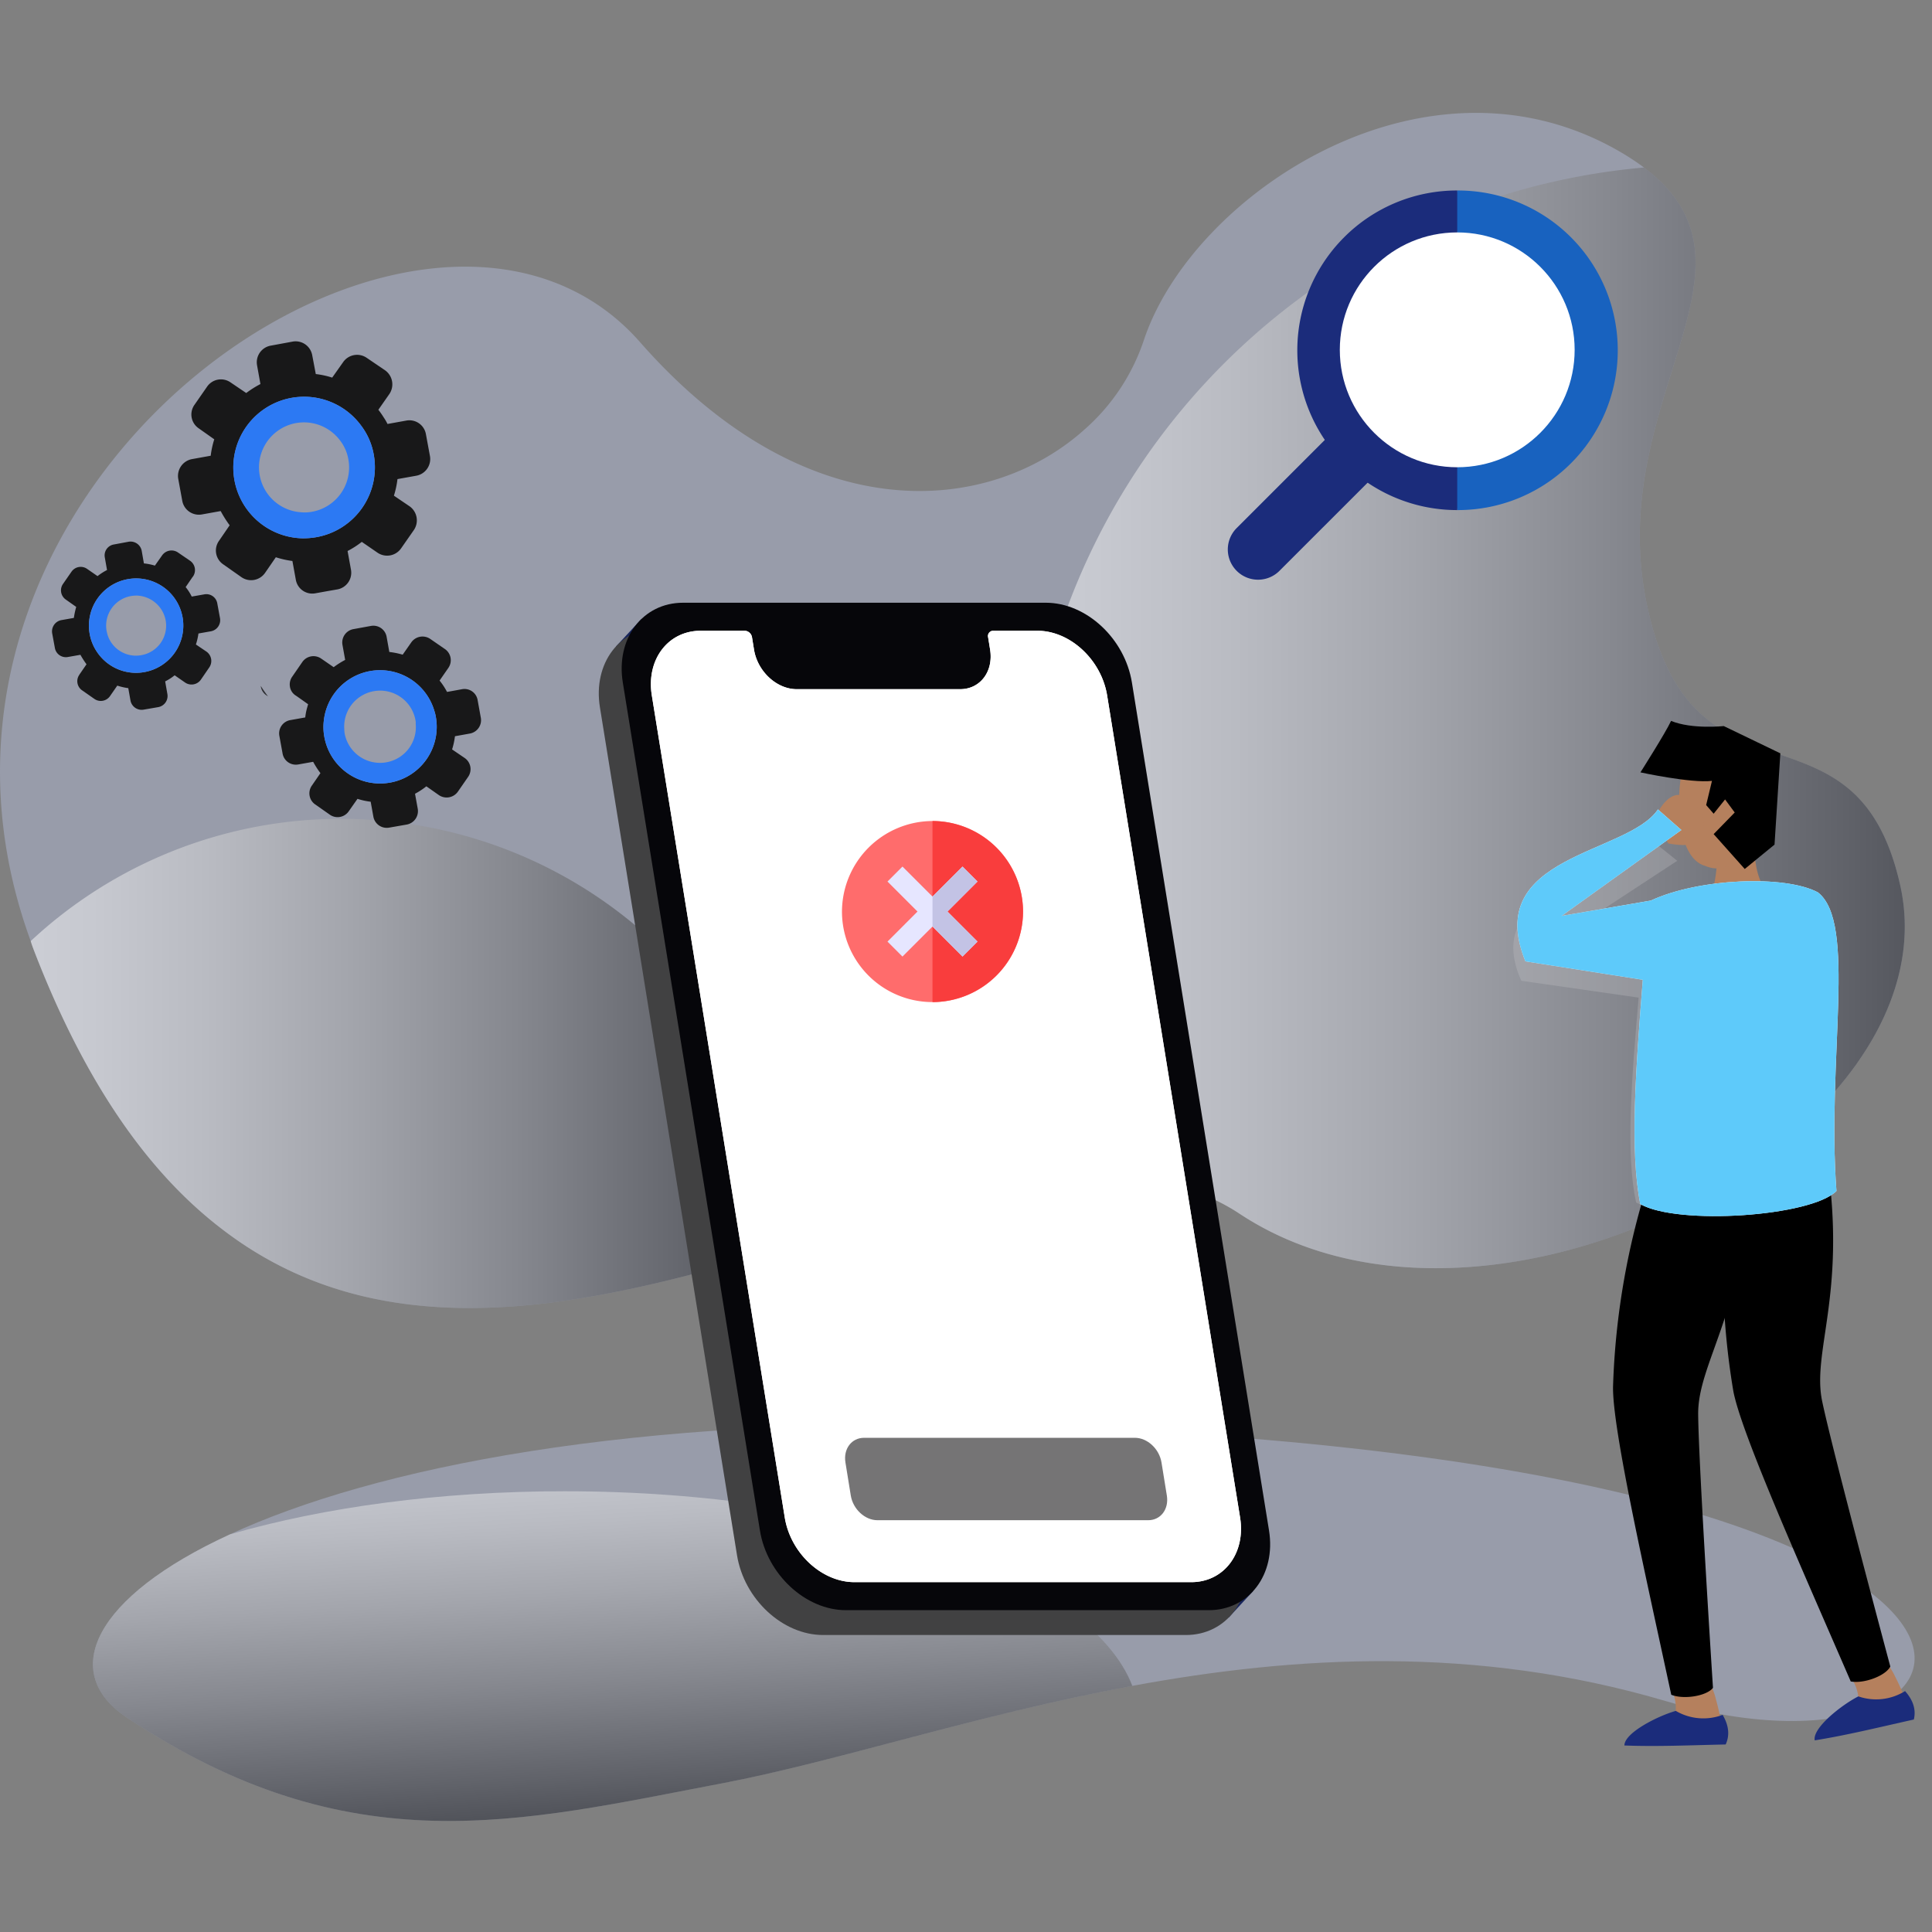 <svg xmlns="http://www.w3.org/2000/svg" xmlns:xlink="http://www.w3.org/1999/xlink" width="428" height="428" viewBox="0 0 428 428">
  <rect x="0" y="0" width="428" height="428" fill="#808080" stroke="none"/>
  <defs>
    <linearGradient id="linear-gradient" x1="0.382" y1="-0.143" x2="0.55" y2="0.881" gradientUnits="objectBoundingBox">
      <stop offset="0" stop-color="#fff"/>
      <stop offset="0.085" stop-color="#f5f5f5"/>
      <stop offset="0.229" stop-color="#dadada"/>
      <stop offset="0.413" stop-color="#afafaf"/>
      <stop offset="0.631" stop-color="#747474"/>
      <stop offset="0.876" stop-color="#292929"/>
      <stop offset="1"/>
    </linearGradient>
    <linearGradient id="linear-gradient-2" x1="0" y1="0.5" x2="1" y2="0.5" xlink:href="#linear-gradient"/>
    <linearGradient id="linear-gradient-5" x1="-79.303" y1="122.014" x2="-78.841" y2="122.014" gradientUnits="objectBoundingBox">
      <stop offset="0" stop-color="#fff"/>
      <stop offset="0.256" stop-color="#c1c1c1"/>
      <stop offset="0.845" stop-color="#292929"/>
      <stop offset="1"/>
    </linearGradient>
    <clipPath id="clip-no_club">
      <rect width="428" height="428"/>
    </clipPath>
  </defs>
  <g id="no_club" clip-path="url(#clip-no_club)">
    <g id="Groupe_2821" data-name="Groupe 2821" transform="translate(-55 -107.792)">
      <g id="Groupe_2716" data-name="Groupe 2716" transform="translate(75.592 423.285)">
        <path id="Tracé_7613" data-name="Tracé 7613" d="M553.7,603.616c-42.168-12.424-82.164-10.01-118.14-3.361-34.608,6.4-65.474,16.761-90.917,21.593-44.721,8.5-82.306,18.474-131.963-14.664-14.871-9.938-7.279-26.6,22.957-40.488,31.81-14.7,88.677-26.386,170.841-24.146C658.373,549.374,633.422,627.165,553.7,603.616Z" transform="translate(-205.308 -542.274)" fill="rgba(189,197,234,0.4)"/>
        <path id="Tracé_7614" data-name="Tracé 7614" d="M435.564,590.412c-34.608,6.4-65.474,16.762-90.917,21.593-44.721,8.5-82.306,18.474-131.963-14.664-14.871-9.938-7.279-26.6,22.957-40.488,20.856-6.021,46.473-9.554,74.152-9.554C373.484,547.3,426.221,566.02,435.564,590.412Z" transform="translate(-205.308 -532.431)" opacity="0.5" fill="url(#linear-gradient)" style="mix-blend-mode: overlay;isolation: isolate"/>
      </g>
      <g id="Groupe_2717" data-name="Groupe 2717" transform="translate(55 132.792)">
        <path id="Tracé_7615" data-name="Tracé 7615" d="M472.888,687.934a44.011,44.011,0,0,0-13.578-5.95,59.255,59.255,0,0,0-14.522-1.888c-15.853-.316-33.91,4.234-52.982,9.764-5.494,1.574-11.024,3.219-16.658,4.9-27.084,8.051-55.536,15.959-82.2,13.72-16.028-1.332-31.425-6.3-45.529-17.182-15.817-12.11-29.954-31.6-41.5-61.521-.281-.734-.559-1.471-.769-2.2-12.669-34.715-6.474-67.436,9.027-93.331,29.99-50.148,94.8-74.854,125.981-39.334,37.058,42.168,77.442,38.319,98.58,19.211a45.521,45.521,0,0,0,12.947-19.492c10.708-32.614,63.2-67.643,106.663-41.257q2.308,1.416,4.2,2.834c29.744,22.327-9.2,51.476.734,97.284,10.323,47.769,46.228,17.954,56.027,61.731C631.586,670.3,528.74,724.957,472.888,687.934Z" transform="translate(-198.348 -444.094)" fill="rgba(189,197,234,0.4)"/>
        <path id="Tracé_7616" data-name="Tracé 7616" d="M322.6,679.918a44.015,44.015,0,0,0-13.578-5.95,59.247,59.247,0,0,0-14.522-1.888,149.8,149.8,0,0,1-19.247-66.7c-.107-2.414-.175-4.864-.175-7.314A150.457,150.457,0,0,1,412.253,448.186c29.744,22.327-9.2,51.476.734,97.284,10.323,47.769,46.228,17.954,56.027,61.731C481.3,662.281,378.449,716.941,322.6,679.918Z" transform="translate(-48.057 -436.078)" opacity="0.5" fill="url(#linear-gradient-2)" style="mix-blend-mode: overlay;isolation: isolate"/>
        <path id="Tracé_7617" data-name="Tracé 7617" d="M428.257,491.562A142.2,142.2,0,0,1,203.7,511.684c29.99-50.148,94.8-74.854,125.981-39.334C366.736,514.519,407.12,510.669,428.257,491.562Z" transform="translate(-187.87 -421.539)" opacity="0.5" fill="url(#linear-gradient-2)" style="mix-blend-mode: overlay;isolation: isolate"/>
        <path id="Tracé_7618" data-name="Tracé 7618" d="M370.647,591.225c-27.084,8.051-55.536,15.959-82.2,13.72-16.028-1.331-31.425-6.3-45.529-17.182-15.817-12.11-29.954-31.6-41.5-61.521-.281-.734-.559-1.471-.769-2.2a100.692,100.692,0,0,1,68.9-27.087,82.972,82.972,0,0,1,8.4.388,101.053,101.053,0,0,1,70.548,37.408c2.1,2.624,4.1,5.355,5.95,8.19A100.259,100.259,0,0,1,370.647,591.225Z" transform="translate(-193.847 -340.561)" opacity="0.5" fill="url(#linear-gradient-2)" style="mix-blend-mode: overlay;isolation: isolate"/>
      </g>
    </g>
    <g id="Groupe_2879" data-name="Groupe 2879" transform="translate(-33.416 -19.619)">
      <g id="Groupe_2873" data-name="Groupe 2873" transform="translate(44.944 95.232)">
        <g id="Groupe_2870" data-name="Groupe 2870" transform="translate(0 44.367)">
          <path id="Tracé_7744" data-name="Tracé 7744" d="M80.165,174.756a2.506,2.506,0,0,0,1.986-2.921l-.6-3.262a2.454,2.454,0,0,0-2.839-2l-.046.008-2.774.488a11.048,11.048,0,0,0-1.348-2.1l1.539-2.249.074-.074a2.516,2.516,0,0,0-.595-3.484l-2.737-1.874a2.546,2.546,0,0,0-3.484.636l-1.612,2.288a12.58,12.58,0,0,0-2.435-.488l-.488-2.811a2.517,2.517,0,0,0-2.923-1.986l-3.222.6a2.447,2.447,0,0,0-2.039,2.8c0,.03.01.06.016.09l.486,2.774a12.459,12.459,0,0,0-2.1,1.348L52.7,160.928a2.479,2.479,0,0,0-3.448.635v0l-1.874,2.7a2.482,2.482,0,0,0,.6,3.458l.039.027,2.285,1.612a17.675,17.675,0,0,0-.521,2.436L47,172.286a2.542,2.542,0,0,0-2.024,2.923l.6,3.26a2.474,2.474,0,0,0,2.88,1.987h0l2.774-.486a19.986,19.986,0,0,0,1.351,2.1l-1.575,2.285c0,.037,0,.037-.037.074a2.459,2.459,0,0,0,.637,3.412l2.735,1.911a2.478,2.478,0,0,0,3.446-.634l0,0,1.612-2.323a13.529,13.529,0,0,0,2.436.561l.486,2.737a2.516,2.516,0,0,0,2.923,2.024l3.263-.563a2.507,2.507,0,0,0,1.986-2.923l-.488-2.772a11.094,11.094,0,0,0,2.1-1.351l2.325,1.612a2.529,2.529,0,0,0,3.484-.638l1.874-2.735a2.528,2.528,0,0,0-.636-3.486l-2.337-1.577a13.534,13.534,0,0,0,.563-2.436Zm-14.73,9.034a10.345,10.345,0,0,1-10.457-4.349,10.226,10.226,0,0,1-1.687-4.047,10.454,10.454,0,1,1,12.172,8.391l-.028.005Z" transform="translate(-44.944 -154.89)" fill="#181819"/>
          <path id="Tracé_7745" data-name="Tracé 7745" d="M76.69,174.507a10.454,10.454,0,1,0-8.432,12.107A10.475,10.475,0,0,0,76.69,174.507Zm-9.107,8.359a6.593,6.593,0,0,1-7.459-4.313,9.893,9.893,0,0,1-.262-1.011,6.65,6.65,0,0,1,5.324-7.752l.036-.007a8.076,8.076,0,0,1,1.311-.112,6.74,6.74,0,0,1,6.408,5.51,6.628,6.628,0,0,1-5.359,7.685Z" transform="translate(-47.765 -157.712)" fill="#2c79f3"/>
        </g>
        <g id="Groupe_2871" data-name="Groupe 2871" transform="translate(50.31 63.002)">
          <path id="Tracé_7746" data-name="Tracé 7746" d="M154.874,203.832a3.008,3.008,0,0,0,2.4-3.484l-.712-3.936a2.952,2.952,0,0,0-3.413-2.406l-.034.006-2.886.526-.446.074a14.573,14.573,0,0,0-1.649-2.51l1.949-2.811a3,3,0,0,0-.75-4.165l-3.26-2.248a3.04,3.04,0,0,0-4.2.75l-1.911,2.736a17.768,17.768,0,0,0-2.961-.6l-.595-3.335a2.979,2.979,0,0,0-3.434-2.44l-.016,0-3.9.712a3.007,3.007,0,0,0-2.435,3.485l.6,3.337a18.279,18.279,0,0,0-2.549,1.61l-2.774-1.909a3,3,0,0,0-4.16.748l-2.248,3.262a2.95,2.95,0,0,0-.526,2.061,2.82,2.82,0,0,0,1.274,2.1l.338.223,2.435,1.725-.223.788a12.715,12.715,0,0,0-.411,2.136l-3.337.595a2.99,2.99,0,0,0-2.4,3.482v0l.712,3.9a2.975,2.975,0,0,0,3.422,2.447l.02,0,3.335-.595a19.175,19.175,0,0,0,1.612,2.51l-1.911,2.774a2.985,2.985,0,0,0,.744,4.156l.006,0,3.26,2.288a3,3,0,0,0,4.16-.75l1.949-2.774a15.056,15.056,0,0,0,2.923.638l.6,3.335a3.008,3.008,0,0,0,3.51,2.4l.012,0,3.861-.675a3.025,3.025,0,0,0,2.439-3.515v-.008l-.6-3.3a16.182,16.182,0,0,0,2.512-1.65l2.774,1.949a3.049,3.049,0,0,0,4.2-.75l2.285-3.3a3,3,0,0,0-.75-4.159l-2.809-1.911a16.37,16.37,0,0,0,.636-2.923ZM137.183,214.7a12.545,12.545,0,0,1-14.576-10.116v0a11.912,11.912,0,0,1-.112-3.634,12.534,12.534,0,0,1,24.474-2.175,8.9,8.9,0,0,1,.337,1.351A12.545,12.545,0,0,1,137.191,214.7Z" transform="translate(-112.592 -179.947)" fill="#181819"/>
          <path id="Tracé_7747" data-name="Tracé 7747" d="M150.683,203.519a8.9,8.9,0,0,0-.337-1.351,12.534,12.534,0,0,0-24.474,2.175,11.911,11.911,0,0,0,.112,3.634,12.549,12.549,0,0,0,24.7-4.462ZM139.739,213.6a7.983,7.983,0,0,1-9.258-6.41,7.254,7.254,0,0,1-.074-.9,7.958,7.958,0,0,1,15.779-1.949,2.278,2.278,0,0,1,.037.71,7.891,7.891,0,0,1-6.484,8.547Z" transform="translate(-115.973 -183.342)" fill="#2c79f3"/>
        </g>
        <g id="Groupe_2872" data-name="Groupe 2872" transform="translate(27.903)">
          <path id="Tracé_7748" data-name="Tracé 7748" d="M135.248,125.008a3.767,3.767,0,0,0,3.036-4.349l-.9-4.873a3.719,3.719,0,0,0-4.316-3l-.03.006-4.16.75a10.846,10.846,0,0,0-.825-1.423,19.814,19.814,0,0,0-1.2-1.725l2.436-3.486a3.819,3.819,0,0,0-.937-5.247l-4.085-2.774a3.76,3.76,0,0,0-5.206.937l-2.437,3.449a18.851,18.851,0,0,0-3.634-.788l-.788-4.16a3.735,3.735,0,0,0-4.31-3.036l-4.873.9a3.74,3.74,0,0,0-3.042,4.327l0,.022.75,4.16a22.467,22.467,0,0,0-3.148,1.986l-3.484-2.36a3.724,3.724,0,0,0-5.174.937L86.115,109.3a3.7,3.7,0,0,0,.874,5.162l.063.044,3.449,2.437a19.6,19.6,0,0,0-.79,3.636l-4.16.75a3.793,3.793,0,0,0-3.036,4.347l.9,4.908a3.746,3.746,0,0,0,4.347,3l4.16-.748a25.073,25.073,0,0,0,1.986,3.148l-2.36,3.447a3.7,3.7,0,0,0,.86,5.157l.077.054,4.048,2.847a3.764,3.764,0,0,0,5.206-.937l2.4-3.484a20.136,20.136,0,0,0,3.672.825l.75,4.122a3.7,3.7,0,0,0,4.248,3.054l.1-.018,2.7-.486,2.173-.376a3.756,3.756,0,0,0,3-4.384l-.75-4.122a19.03,19.03,0,0,0,3.148-2.024l3.486,2.4a3.773,3.773,0,0,0,5.206-.937l2.848-4.085a3.82,3.82,0,0,0-.937-5.247l-3.486-2.363a19.825,19.825,0,0,0,.788-3.674Zm-22.074,13.6a17.3,17.3,0,0,1-3.11.264,15.68,15.68,0,1,1,13.005-24.924,14.908,14.908,0,0,1,2.774,6.446,15.712,15.712,0,0,1-12.668,18.213Z" transform="translate(-82.464 -95.232)" fill="#181819"/>
          <path id="Tracé_7749" data-name="Tracé 7749" d="M130.061,124.627a14.908,14.908,0,0,0-2.774-6.446,15.686,15.686,0,1,0-13,24.924,17.3,17.3,0,0,0,3.11-.264A15.711,15.711,0,0,0,130.061,124.627Zm-13.68,12.593a8.713,8.713,0,0,1-2.4.112,9.966,9.966,0,1,1,8.471-16.078,9.526,9.526,0,0,1,1.986,4.421,9.972,9.972,0,0,1-8.058,11.544Z" transform="translate(-86.683 -99.462)" fill="#2c79f3"/>
        </g>
        <path id="Tracé_7750" data-name="Tracé 7750" d="M108.393,199.981a2.814,2.814,0,0,1-1.274-2.1c.486.785,1.049,1.573,1.61,2.323Z" transform="translate(-60.879 -121.541)" opacity="0.7" fill="url(#linear-gradient-5)" style="isolation: isolate"/>
      </g>
      <g id="Groupe_2876" data-name="Groupe 2876" transform="translate(369.572 179.317)">
        <g id="Groupe_2874" data-name="Groupe 2874" transform="translate(45.522 98.539)">
          <path id="Tracé_7751" data-name="Tracé 7751" d="M581.541,492.676a9.306,9.306,0,0,1,1.147,4.193c.046,2.385,10.587.4,10.587.4a49.8,49.8,0,0,0-2.4-5.515,17.746,17.746,0,0,0-2.826-4.29Z" transform="translate(-552.625 -378.387)" fill="#b5805d"/>
          <path id="Tracé_7752" data-name="Tracé 7752" d="M590.012,497.3c1.806,2.028,2.471,4.128,1.945,6.3-7.534,1.673-14.833,3.48-21.95,4.615-.565-2.709,5.875-7.809,9.662-9.742A12.059,12.059,0,0,0,590.012,497.3Z" transform="translate(-549.66 -380.908)" fill="#1b2c7b"/>
          <path id="Tracé_7753" data-name="Tracé 7753" d="M565.877,340.8c4.016,28.684-3.51,41.219-1.23,52.165s15.1,58.777,15.1,58.777c-1.041,2.088-5.907,3.867-8.766,3.308-11.1-25.608-24.363-55.234-26.027-64.412a166.742,166.742,0,0,1-1.1-47.42Z" transform="translate(-542.66 -340.795)"/>
        </g>
        <g id="Groupe_2875" data-name="Groupe 2875" transform="translate(21.182 100.756)">
          <path id="Tracé_7754" data-name="Tracé 7754" d="M528.053,497.273a9.3,9.3,0,0,1,.3,4.339c-.424,2.346,10.3,2.466,10.3,2.466a49.809,49.809,0,0,0-1.264-5.875,17.817,17.817,0,0,0-1.928-4.76Z" transform="translate(-514.576 -382.136)" fill="#b5805d"/>
          <path id="Tracé_7755" data-name="Tracé 7755" d="M535.081,504.08c1.374,2.342,1.612,4.532.673,6.559-7.719.164-15.23.507-22.43.223-.023-2.767,7.295-6.506,11.385-7.66A12.066,12.066,0,0,0,535.081,504.08Z" transform="translate(-510.801 -384.637)" fill="#1b2c7b"/>
          <path id="Tracé_7756" data-name="Tracé 7756" d="M540.22,345.723c-1.685,28.914-11.519,39.731-11.428,50.912s3.281,60.6,3.281,60.6c-1.429,1.845-6.549,2.633-9.244,1.527-5.868-27.29-13.061-58.939-12.895-68.264a166.769,166.769,0,0,1,8.21-46.717Z" transform="translate(-509.931 -343.776)"/>
        </g>
        <path id="Tracé_7757" data-name="Tracé 7757" d="M550.955,254.617c-1.777-3.007-2.13-6.4-2.283-10.239h-8.164a34.961,34.961,0,0,1-1.112,11.388C540.242,257.367,550.151,256.735,550.955,254.617Z" transform="translate(-496.301 -217.544)" fill="#b5805d"/>
        <path id="Tracé_7758" data-name="Tracé 7758" d="M549.02,238.193c-5.19,2.332-8.883,6.545-13.6,4.5-6.659-1.77-6.809-16.78-4.529-23.473l18.105-2.114Z" transform="translate(-493.781 -210.555)" fill="#b5805d"/>
        <path id="Tracé_7759" data-name="Tracé 7759" d="M547.8,235.706l-6.6,5.4-6.888-7.726,4.667-4.789-2.136-2.892-2.529,3.162-1.662-1.914,1.288-5.358c-4.646.549-15.847-1.888-15.847-1.888s5.569-8.76,6.786-11.4c4.648,1.908,11.676,1.145,11.676,1.145l12.534,6.04Z" transform="translate(-490.84 -208.296)"/>
        <path id="Tracé_7760" data-name="Tracé 7760" d="M522.037,236.138s1.806-4.874,4.743-5.693c3.131-.872,6.916,4.712,6.4,6.848s-4.664.669-4.65,1.714,1.774.952,1.484,1.966-4.71.123-4.71.123Z" transform="translate(-491.852 -213.949)" fill="#b5805d"/>
        <path id="Tracé_7761" data-name="Tracé 7761" d="M548.01,253.042c-7.288-3.884-26.382-3.133-37,1.822l-19.764,3.4,26.523-19.031-5.193-4.557c-6.72,10.027-38.965,10.024-29.355,33.656l26,4.083c-1.548,19.743-2.9,37.874-.551,49.688,8.318,4.764,37.936,2.743,43.455-2.9C549.94,289.972,556.716,259.761,548.01,253.042Z" transform="translate(-481.45 -215.057)" fill="#fff"/>
      </g>
      <path id="Tracé_7762" data-name="Tracé 7762" d="M546.777,261.154c-7.288-3.547-26.382-2.861-37,1.667l-19.764,3.1,26.527-17.382-5.192-4.165c-6.722,9.159-38.97,9.155-29.355,30.745l25.993,3.73c-1.548,18.037-2.9,34.6-.551,45.393,8.32,4.353,37.937,2.506,43.457-2.653C548.707,294.894,555.48,267.294,546.777,261.154Z" transform="translate(-111.562 -38.226)" fill="#c7c7c9" opacity="0.29" style="isolation: isolate"/>
      <path id="Tracé_7763" data-name="Tracé 7763" d="M548.01,253.042c-7.288-3.884-26.382-3.133-37,1.822l-19.764,3.4,26.523-19.031-5.193-4.557c-6.72,10.027-38.965,10.024-29.355,33.656l26,4.083c-1.548,19.743-2.9,37.874-.551,49.688,8.318,4.764,37.936,2.743,43.455-2.9C549.94,289.972,556.716,259.761,548.01,253.042Z" transform="translate(-111.877 -35.74)" fill="#5ecafa"/>
      <path id="Tracé_7764" data-name="Tracé 7764" d="M218.539,178l-5.578,6.024,135.7,215.164,5.413-5.863-1.888-6.619Z" transform="translate(-43.063 -21.214)" fill="#18255b"/>
      <path id="Tracé_7765" data-name="Tracé 7765" d="M337.867,403.68H257.5c-8.951,0-17.489-7.912-19.068-17.676L208.062,198.171c-1.579-9.762,4.4-17.675,13.349-17.675h80.365c8.953,0,17.489,7.914,19.068,17.675L351.215,386C352.794,395.768,346.816,403.68,337.867,403.68Z" transform="translate(-41.743 -21.853)" fill="#414142"/>
      <path id="Tracé_7766" data-name="Tracé 7766" d="M344.682,396.283H264.318c-8.953,0-17.489-7.914-19.068-17.675L214.879,190.775c-1.579-9.761,4.4-17.673,13.349-17.673h80.365c8.953,0,17.489,7.912,19.068,17.673l30.371,187.833C359.611,388.37,353.633,396.283,344.682,396.283Z" transform="translate(-43.49 -19.958)" fill="#06060a"/>
      <path id="Tracé_7767" data-name="Tracé 7767" d="M308.944,181.45h-9.809A1.164,1.164,0,0,0,298,182.638a1.19,1.19,0,0,0,.038.27l.437,2.706c.785,4.85-2.186,8.781-6.632,8.781h-36.2c-4.449,0-8.689-3.931-9.472-8.781l-.439-2.706a1.711,1.711,0,0,0-1.573-1.458h-9.8c-7.256,0-12.1,6.414-10.822,14.327l29.45,182.112c1.278,7.91,8.2,14.324,15.453,14.324h74.593c7.256,0,12.1-6.414,10.822-14.324L324.4,195.777C323.115,187.864,316.2,181.45,308.944,181.45Z" transform="translate(-45.72 -22.098)" fill="#fff"/>
      <path id="Tracé_7768" data-name="Tracé 7768" d="M308.944,181.45h-9.809A1.164,1.164,0,0,0,298,182.638a1.19,1.19,0,0,0,.038.27l.437,2.706c.785,4.85-2.186,8.781-6.632,8.781h-36.2c-4.449,0-8.689-3.931-9.472-8.781l-.439-2.706a1.711,1.711,0,0,0-1.573-1.458h-9.8c-7.256,0-12.1,6.414-10.822,14.327l29.45,182.112c1.278,7.91,8.2,14.324,15.453,14.324h74.593c7.256,0,12.1-6.414,10.822-14.324L324.4,195.777C323.115,187.864,316.2,181.45,308.944,181.45Z" transform="translate(-45.72 -22.098)" fill="#fff"/>
      <path id="Tracé_7769" data-name="Tracé 7769" d="M348.33,440.108H288.34c-2.77,0-5.409-2.447-5.9-5.467l-1.184-7.322c-.489-3.019,1.361-5.467,4.128-5.467h59.988c2.77,0,5.408,2.448,5.9,5.467l1.185,7.322C352.947,437.661,351.1,440.108,348.33,440.108Z" transform="translate(-60.548 -83.713)" fill="#757475"/>
      <g id="Groupe_2878" data-name="Groupe 2878" transform="translate(219.94 201.502)">
        <g id="Groupe_2877" data-name="Groupe 2877" transform="translate(0 0)">
          <path id="Tracé_7770" data-name="Tracé 7770" d="M280.25,258.183a20.056,20.056,0,1,0,20.055-20.057h0a20.123,20.123,0,0,0-20.055,20.057" transform="translate(-280.25 -238.126)" fill="#ff6c6c"/>
          <path id="Tracé_7771" data-name="Tracé 7771" d="M327.273,258.183a20.125,20.125,0,0,1-20.057,20.057V238.126A20.126,20.126,0,0,1,327.273,258.183Z" transform="translate(-287.161 -238.126)" fill="#f93d3d"/>
          <path id="Tracé_7772" data-name="Tracé 7772" d="M293.807,268.31l6.651-6.653-6.651-6.649,3.32-3.322,6.649,6.651,6.653-6.651,3.321,3.322-6.651,6.649,6.651,6.651-3.321,3.321-6.653-6.649-6.649,6.651Z" transform="translate(-283.725 -241.601)" fill="#e6e6ff"/>
          <path id="Tracé_7773" data-name="Tracé 7773" d="M313.867,271.63l3.321-3.32-6.651-6.653,6.651-6.649-3.321-3.32-6.651,6.647v6.643Z" transform="translate(-287.161 -241.602)" fill="#c3c3e5"/>
        </g>
      </g>
    </g>
    <g id="Groupe_2884" data-name="Groupe 2884" transform="translate(-43.146 41.739)">
      <path id="Tracé_7808" data-name="Tracé 7808" d="M342.947,71.657,317.188,97.418a6.7,6.7,0,1,0,9.319,9.632c.044-.043.087-.085.13-.129l.026-.026,25.759-25.759Z" transform="translate(0 -22.251)" fill="#1b2c7b"/>
      <path id="Tracé_7809" data-name="Tracé 7809" d="M385.019.459,376.1,35.989l8.926,35.272a35.4,35.4,0,1,0,.309-70.8h-.311Z" transform="translate(-19.048 0)" fill="#1862bf"/>
      <path id="Tracé_7810" data-name="Tracé 7810" d="M347.924,10.815a35.4,35.4,0,0,0,25.044,60.446V.459A35.31,35.31,0,0,0,347.924,10.815Z" transform="translate(-6.999 0)" fill="#1b2c7b"/>
      <circle id="Ellipse_3" data-name="Ellipse 3" cx="26.012" cy="26.012" r="26.012" transform="translate(339.957 9.749)" fill="#fff"/>
    </g>
  </g>
</svg>
